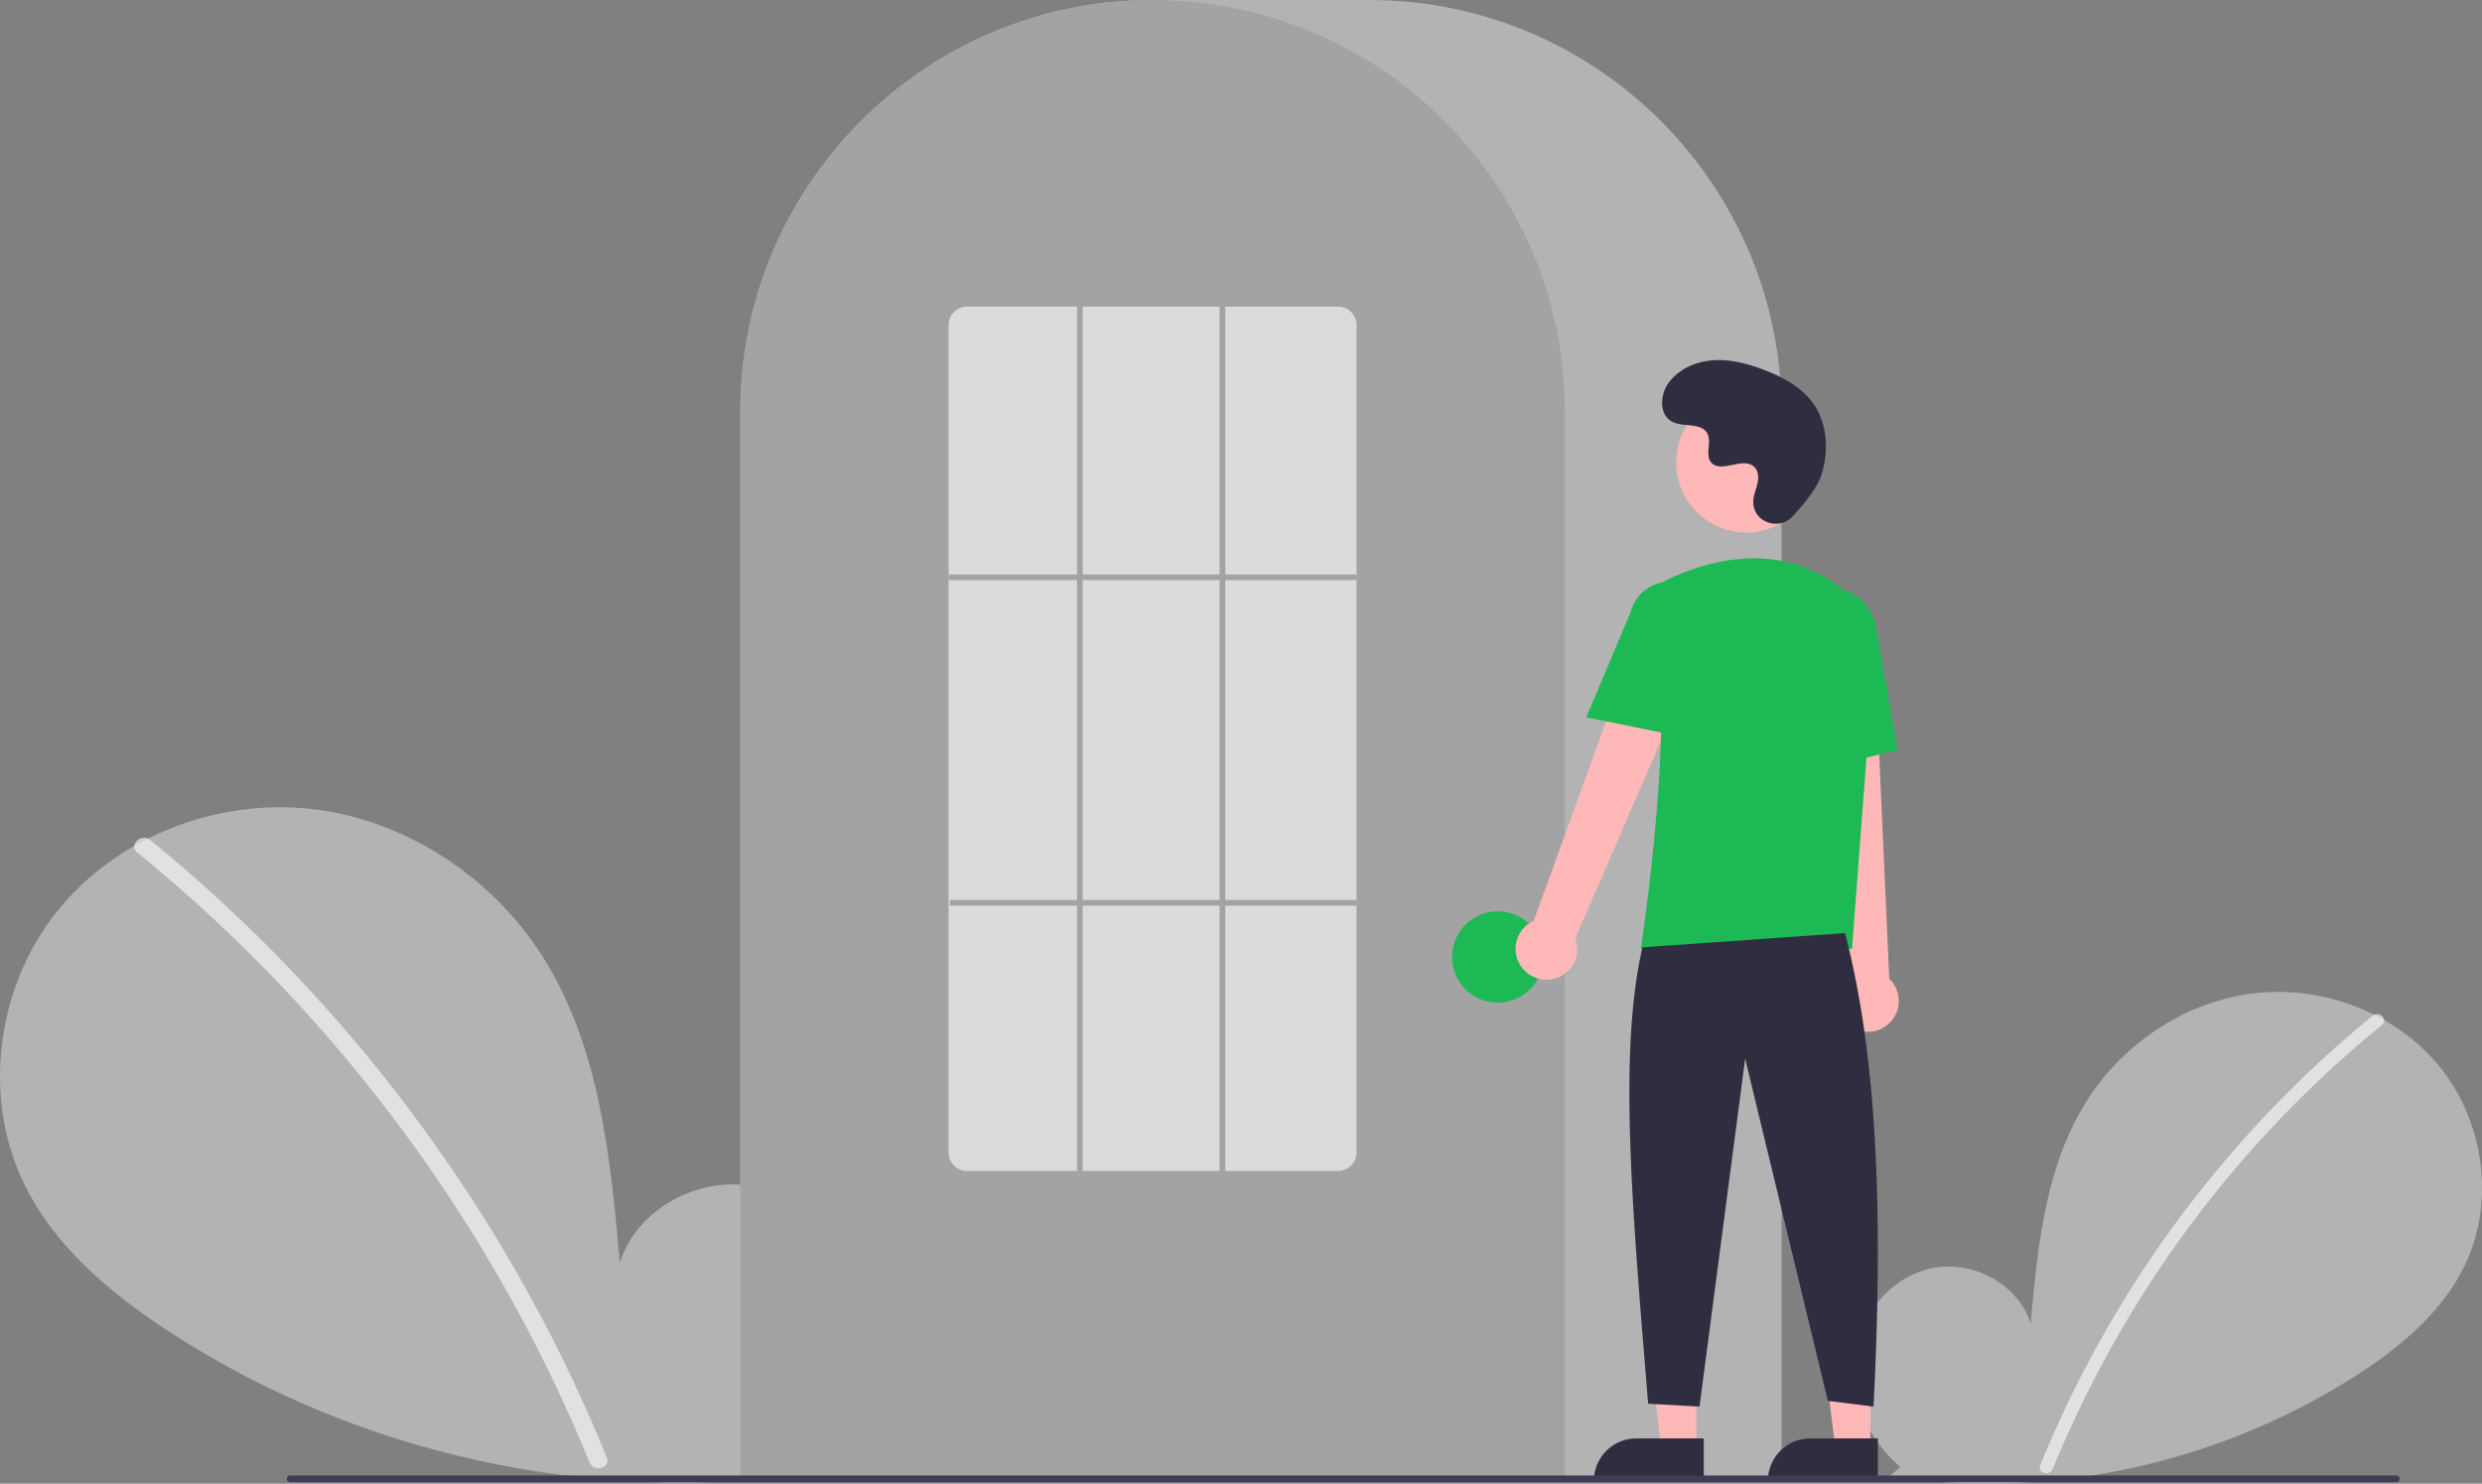 <svg xmlns="http://www.w3.org/2000/svg" data-name="Layer 1" viewBox="0 0 870 520.139">
  <rect x="0" y="0" width="870" height="520.139" fill="#808080" stroke="none"/>
  <path fill="#b3b3b3" d="M666.092 514.257c-11.138-9.412-17.904-24.28-16.13-38.754s12.764-27.78 27.018-30.854 30.504 5.435 34.834 19.359c2.383-26.846 5.129-54.818 19.402-77.68 12.924-20.701 35.309-35.514 59.569-38.164s49.803 7.359 64.933 26.507 18.835 46.985 8.238 68.969c-7.806 16.195-22.188 28.247-37.257 38.052a240.452 240.452 0 01-164.454 35.977z"/>
  <path fill="rgba(255,255,255,0.61)" d="M831.728 356.079a393.414 393.414 0 00-54.826 54.442 394.561 394.561 0 00-61.752 103.194c-1.112 2.725 3.313 3.911 4.412 1.216A392.342 392.342 0 01834.963 359.314c2.284-1.86-.97-5.08-3.236-3.236z"/>
  <path fill="#b3b3b3" d="M280.067 511.699c15.299-12.927 24.591-33.348 22.154-53.228s-17.531-38.156-37.11-42.377-41.897 7.464-47.844 26.59c-3.273-36.873-7.044-75.292-26.648-106.693-17.751-28.433-48.497-48.778-81.818-52.418s-68.404 10.107-89.185 36.407-25.869 64.535-11.315 94.729c10.722 22.243 30.475 38.797 51.172 52.264 66.03 42.965 147.939 60.884 225.877 49.415"/>
  <path fill="rgba(255,255,255,0.61)" d="M52.567 294.442a540.355 540.355 0 0175.304 74.777 548.076 548.076 0 0159.386 87.891 545.835 545.835 0 0125.43 53.846c1.527 3.743-4.55 5.372-6.06 1.671a536.36 536.36 0 00-49.009-92.727 539.734 539.734 0 00-65.729-81.198 538.441 538.441 0 00-43.766-39.815c-3.138-2.555 1.332-6.978 4.444-4.444z"/>
  <path fill="#b3b3b3" d="M624.5 519h-365V144.5c0-79.678 64.822-144.5 144.5-144.5h76c79.677 0 144.5 64.822 144.5 144.5z"/>
  <path fill="#a3a3a3" d="M548.5 519h-289V144.5a143.382 143.382 0 0127.596-84.944c.664-.905 1.326-1.798 2.009-2.681a144.466 144.466 0 0130.754-29.851c.66-.48 1.322-.952 1.994-1.423a144.16 144.16 0 0131.472-16.459c.661-.25 1.334-.501 2.007-.742a144.02 144.02 0 0131.108-7.336c.658-.09 1.333-.16 2.008-.23a146.288 146.288 0 0131.105 0c.673.07 1.349.141 2.014.231a143.995 143.995 0 0131.1 7.335c.673.241 1.346.492 2.009.743a143.799 143.799 0 0131.106 16.216c.672.461 1.344.933 2.006 1.405a145.987 145.987 0 0118.384 15.564 144.305 144.305 0 0112.724 14.551c.681.88 1.343 1.773 2.005 2.677A143.382 143.382 0 01548.5 144.5z"/>
  <circle cx="525" cy="335.5" r="16" fill="#1db954"/>
  <path fill="#ffb8b8" d="M594.599 507.783h-12.26l-5.833-47.288 18.095.001-.002 47.287z"/>
  <path fill="#2f2e41" d="M573.582 504.28h23.644v14.887h-38.531a14.887 14.887 0 0114.887-14.887z"/>
  <path fill="#ffb8b8" d="M655.599 507.783h-12.26l-5.833-47.288 18.095.001-.002 47.287z"/>
  <path fill="#2f2e41" d="M634.582 504.28h23.644v14.887h-38.531a14.887 14.887 0 0114.887-14.887z"/>
  <path fill="#ffb8b8" d="M533.098 338.67a10.743 10.743 0 014.511-15.843l41.676-114.867 20.507 11.191-47.585 109.771a10.801 10.801 0 01-19.109 9.748zM649.336 360.254a10.743 10.743 0 01-2.893-16.217L633.533 222.528l23.338 1.066 5.366 119.52a10.801 10.801 0 01-12.9 17.139z"/>
  <circle cx="612.106" cy="162.123" r="24.561" fill="#ffb8b8"/>
  <path fill="#1db954" d="M649.18 332.619h-74.047l.089-.576c.133-.861 13.197-86.439 3.562-114.436a11.813 11.813 0 016.069-14.584h0c13.772-6.485 40.208-14.471 62.52 4.909a28.234 28.234 0 019.459 23.396z"/>
  <path fill="#1db954" d="M589.354 258.25l-33.337-6.763 15.626-37.03a13.997 13.997 0 0127.106 6.998zM632.05 270.808l-2.004-45.941c-1.52-8.636 3.424-16.8 11.027-18.135 7.605-1.33 15.032 4.66 16.558 13.36l7.533 42.928z"/>
  <path fill="#2f2e41" d="M646.716 327.119c11.915 45.377 13.214 103.069 10 166l-16-2-29-120-16 122-18-1c-5.377-66.03-10.613-122.715-2-160zM628.289 181.104c-4.582 4.881-13.091 2.261-13.688-4.407a8.055 8.055 0 01.01-1.556c.308-2.954 2.015-5.635 1.606-8.754a4.59 4.59 0 00-.84-2.149c-3.651-4.889-12.222 2.187-15.668-2.239-2.113-2.714.371-6.987-1.251-10.021-2.14-4.004-8.479-2.029-12.454-4.221-4.423-2.439-4.158-9.225-1.247-13.353 3.551-5.034 9.776-7.72 15.923-8.107s12.253 1.275 17.992 3.511c6.521 2.541 12.988 6.054 17.001 11.788 4.88 6.973 5.35 16.348 2.909 24.502-1.485 4.96-6.552 11.019-10.293 15.005z"/>
  <path fill="#3f3d56" d="M839.982 519.643h-738.294a1.191 1.191 0 010-2.381h738.294a1.191 1.191 0 010 2.381z"/>
  <path fill="rgba(255,255,255,0.61)" d="M469 410.5h-130a6.465 6.465 0 01-6.5-6.415V113.915a6.465 6.465 0 016.5-6.415h130a6.465 6.465 0 016.5 6.415v290.169a6.465 6.465 0 01-6.5 6.415z"/>
  <path fill="#a3a3a3" d="M332.5 201.39h143v2h-143zM333 315.5h143v2h-143z"/>
  <path fill="#a3a3a3" d="M377.5 107.5h2v304h-2zM427.5 107.5h2v304h-2z"/>
</svg>
